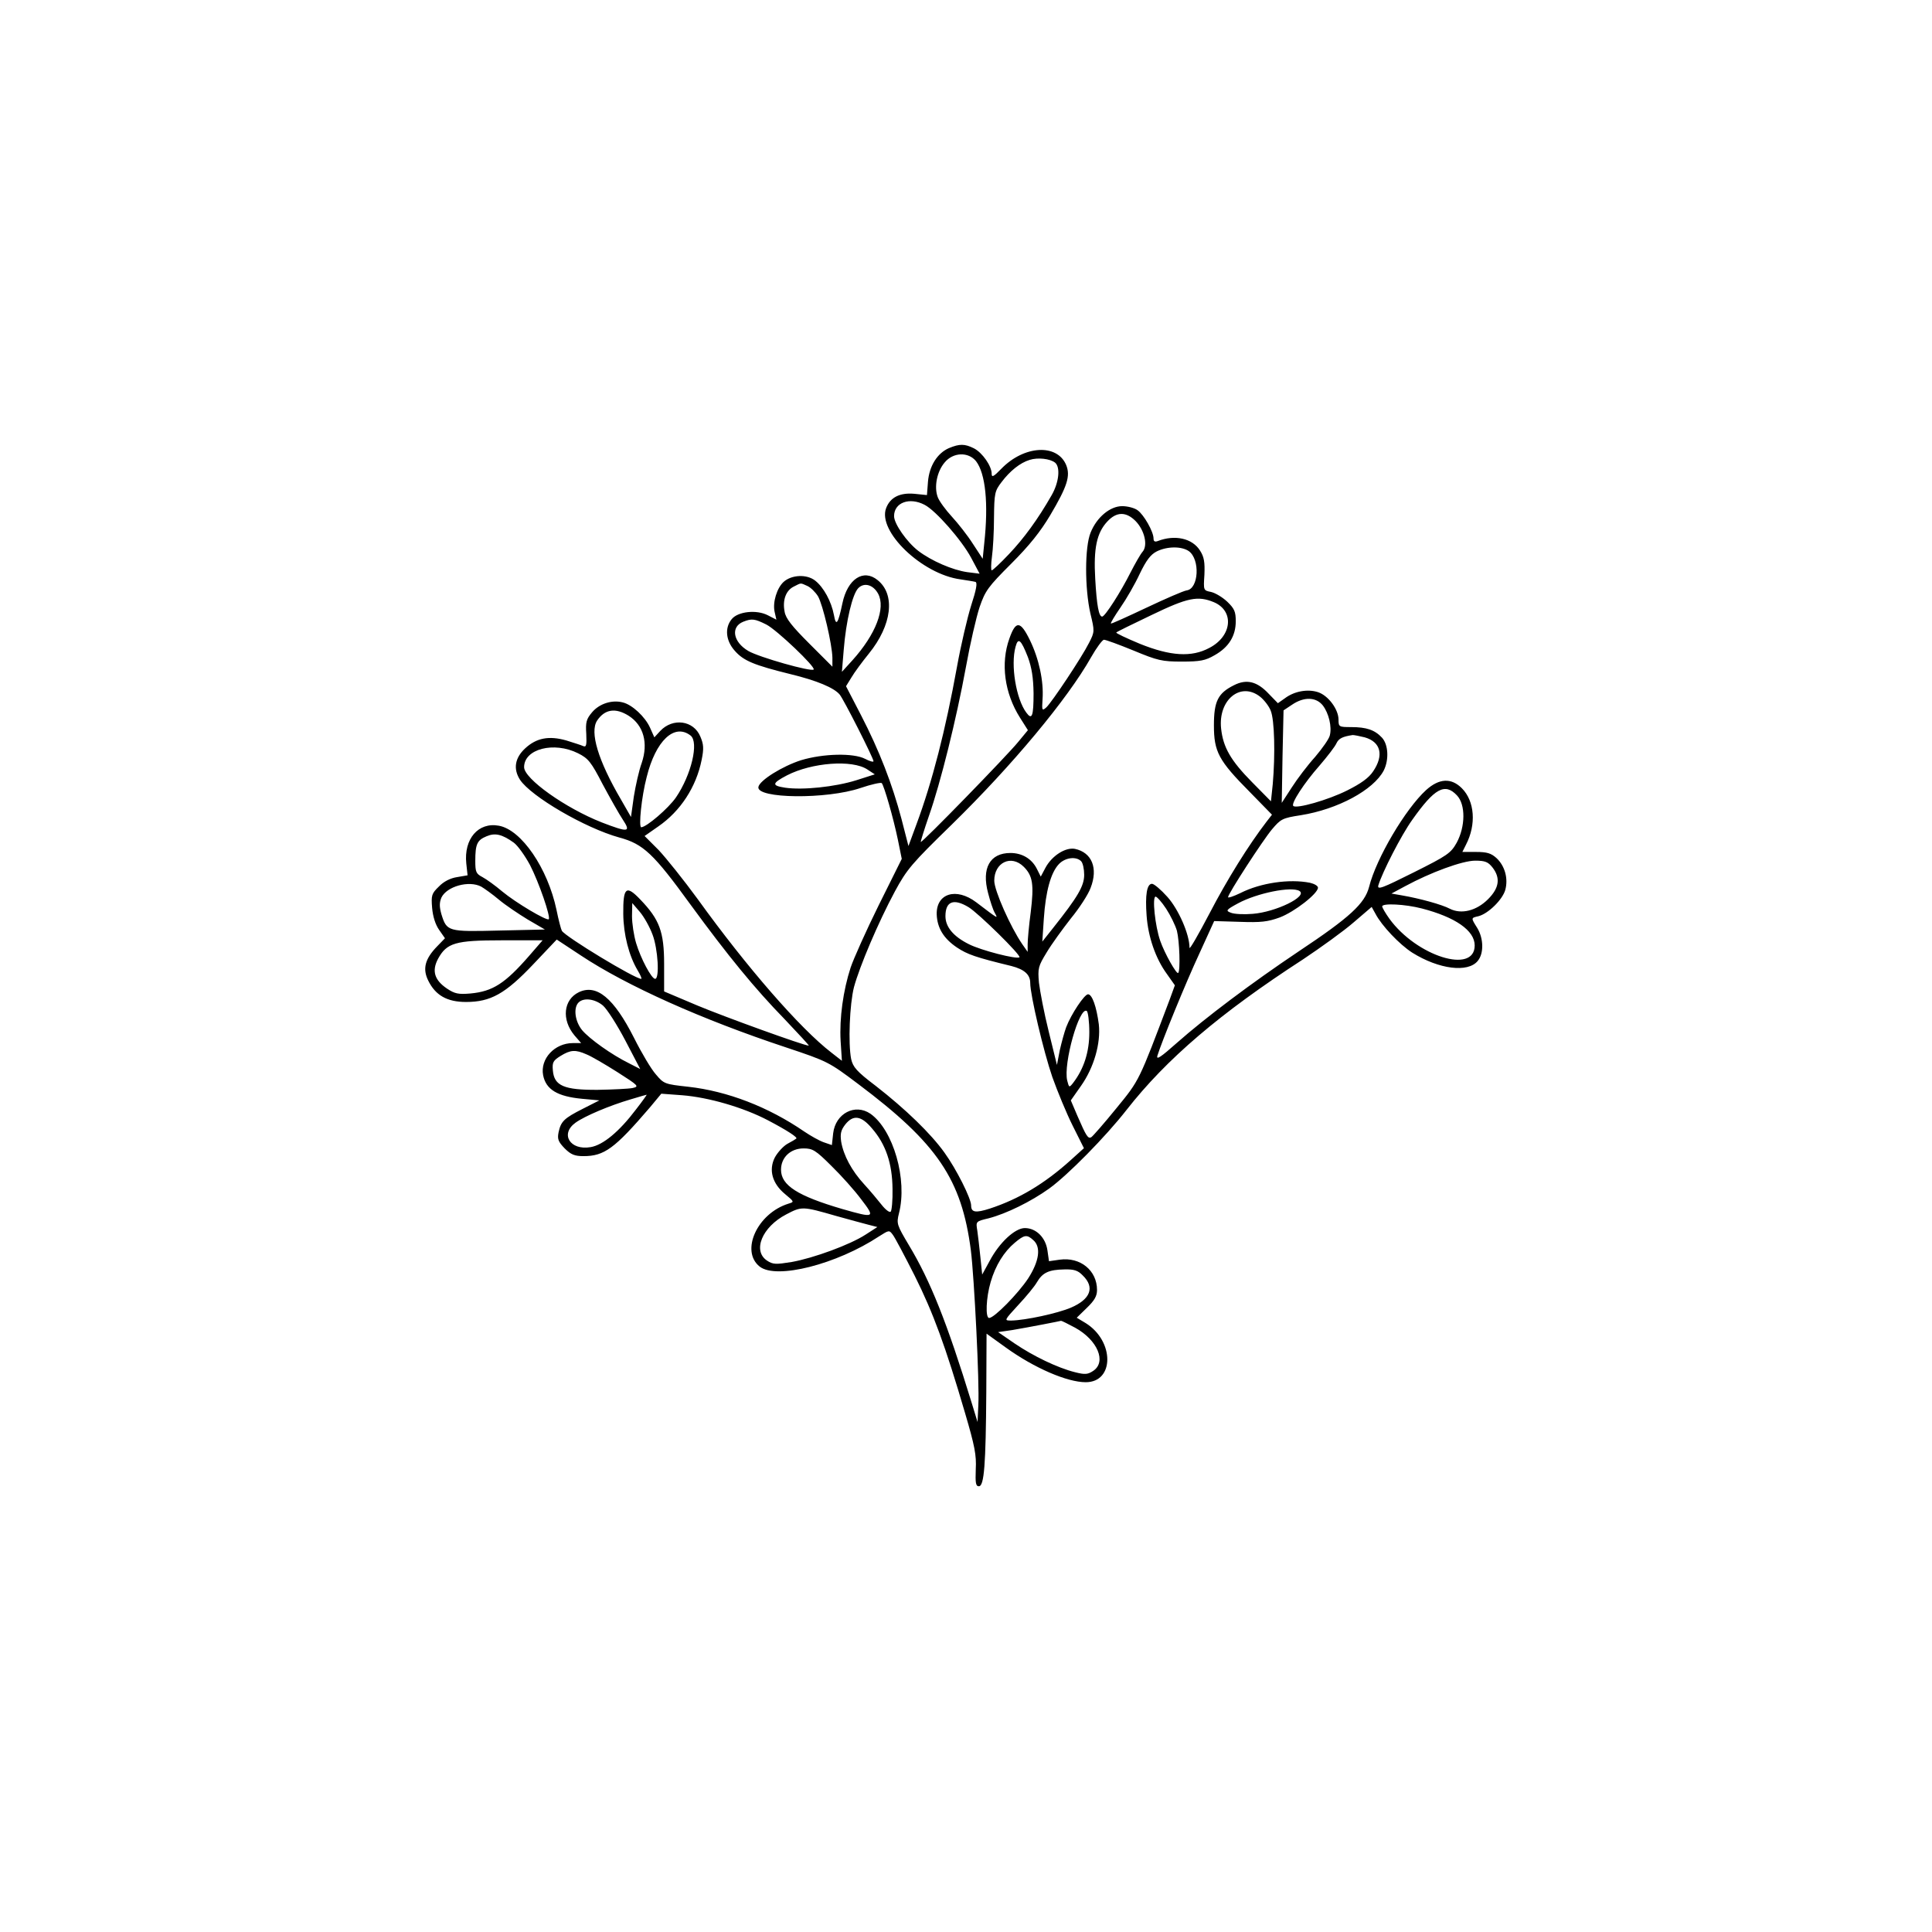 <?xml version="1.0" standalone="no"?>
<!DOCTYPE svg PUBLIC "-//W3C//DTD SVG 20010904//EN"
 "http://www.w3.org/TR/2001/REC-SVG-20010904/DTD/svg10.dtd">
<svg version="1.0" xmlns="http://www.w3.org/2000/svg"
 width="752pt" height="752pt" viewBox="0 0 752 752"
 preserveAspectRatio="xMidYMid meet">

<g transform="translate(0,752) scale(0.1,-0.1)"
fill="#000000" stroke="none">
<path d="M3694 5776 c-46 -20 -77 -70 -82 -131 l-4 -52 -49 5 c-57 5 -94 -14
-110 -56 -34 -90 140 -257 289 -277 26 -4 52 -8 59 -10 8 -3 3 -31 -17 -92
-15 -48 -40 -155 -55 -238 -45 -248 -96 -447 -158 -614 l-31 -84 -27 105 c-36
136 -86 266 -158 405 l-58 112 21 34 c11 19 42 61 68 93 90 111 104 230 34
286 -55 45 -117 5 -137 -90 -17 -81 -25 -92 -33 -46 -10 53 -40 108 -73 134
-33 26 -92 23 -123 -5 -26 -24 -43 -79 -35 -116 l7 -31 -33 17 c-44 23 -117
15 -141 -15 -28 -34 -23 -84 12 -123 34 -39 75 -56 217 -91 103 -25 169 -53
191 -79 15 -17 132 -248 132 -260 0 -4 -15 0 -32 9 -46 24 -164 21 -250 -5
-72 -23 -161 -78 -166 -104 -9 -46 266 -49 398 -4 41 14 78 22 82 19 9 -10 45
-134 63 -221 l15 -74 -90 -181 c-49 -99 -98 -209 -109 -242 -29 -89 -44 -197
-39 -286 l5 -77 -41 32 c-122 94 -329 332 -520 597 -54 74 -123 160 -152 191
l-55 55 53 37 c87 60 148 154 169 259 9 44 8 61 -5 91 -26 63 -107 74 -156 22
l-23 -25 -17 38 c-19 42 -69 89 -106 98 -42 11 -91 -5 -119 -38 -23 -27 -26
-39 -23 -85 2 -44 0 -52 -12 -47 -8 4 -38 13 -66 22 -67 19 -116 10 -160 -31
-40 -37 -47 -80 -20 -122 43 -65 253 -188 387 -225 93 -25 133 -63 276 -260
147 -201 251 -328 367 -447 54 -57 97 -103 94 -103 -18 0 -325 111 -433 156
l-130 55 0 107 c0 125 -18 173 -92 250 -56 59 -68 49 -67 -56 1 -80 22 -162
56 -219 11 -18 17 -33 14 -33 -25 0 -294 163 -309 187 -3 5 -13 42 -21 82 -34
161 -136 311 -224 327 -80 15 -137 -51 -127 -147 l5 -46 -41 -7 c-26 -4 -52
-17 -71 -37 -28 -27 -30 -34 -26 -83 3 -34 13 -65 27 -85 l23 -33 -30 -31
c-48 -49 -58 -88 -35 -134 28 -57 73 -83 147 -83 96 0 153 32 262 147 l91 96
94 -62 c178 -118 470 -249 799 -358 162 -54 167 -57 280 -142 309 -232 403
-371 439 -648 13 -105 34 -518 29 -603 l-3 -65 -23 75 c-96 313 -161 475 -244
613 -47 79 -49 84 -39 124 34 132 -22 325 -111 388 -60 41 -136 1 -145 -76
l-5 -46 -32 11 c-17 6 -51 25 -76 42 -140 96 -299 157 -451 174 -91 10 -95 11
-126 48 -18 20 -56 84 -85 142 -79 156 -146 211 -215 178 -60 -29 -68 -107
-17 -168 l26 -30 -32 0 c-71 0 -128 -61 -116 -125 11 -56 56 -83 153 -92 l66
-6 -65 -33 c-73 -37 -85 -49 -94 -92 -5 -26 -1 -36 24 -62 24 -24 39 -30 73
-30 81 0 121 29 259 190 l44 53 81 -6 c102 -8 238 -47 335 -98 76 -40 117 -67
109 -71 -2 -2 -17 -11 -34 -20 -16 -9 -38 -33 -49 -53 -25 -49 -10 -102 40
-143 36 -30 36 -30 13 -37 -122 -38 -188 -185 -112 -245 65 -51 300 9 465 118
38 24 39 25 53 6 8 -10 46 -82 85 -159 73 -146 120 -275 196 -534 38 -129 45
-165 42 -220 -2 -53 0 -66 12 -66 21 0 27 85 29 367 l1 227 75 -54 c111 -80
239 -135 311 -135 112 0 112 160 0 230 l-35 21 39 38 c30 29 40 46 40 70 0 76
-65 129 -145 118 l-42 -6 -6 42 c-7 50 -44 87 -88 87 -38 0 -99 -56 -137 -128
l-29 -53 -7 68 c-4 37 -9 84 -12 103 -6 36 -6 36 44 48 69 18 165 65 236 116
72 52 219 201 301 306 155 198 363 376 687 586 69 46 158 110 197 144 l70 60
15 -27 c24 -46 93 -119 143 -151 104 -65 217 -79 255 -32 24 29 23 87 -2 128
-25 40 -25 39 5 46 38 10 93 64 104 102 12 44 -1 93 -34 124 -21 19 -37 24
-80 24 l-53 0 14 28 c41 79 34 170 -16 220 -41 41 -88 39 -139 -7 -80 -73
-194 -265 -222 -377 -17 -65 -74 -118 -274 -251 -185 -124 -363 -258 -474
-356 -63 -56 -81 -68 -76 -50 17 55 110 283 164 399 l57 125 99 -3 c83 -3 109
0 156 17 58 22 149 93 149 116 0 7 -14 15 -31 19 -80 16 -192 0 -271 -40 -27
-13 -48 -20 -48 -16 0 13 135 221 171 264 34 40 40 44 112 55 144 23 283 98
323 174 21 42 18 101 -7 128 -28 30 -60 41 -120 41 -47 0 -49 1 -49 29 0 40
-40 94 -80 107 -40 13 -92 4 -129 -24 l-27 -19 -36 37 c-45 48 -86 58 -135 33
-62 -31 -78 -62 -78 -156 0 -103 18 -137 140 -260 l86 -88 -21 -27 c-70 -91
-154 -226 -222 -357 -43 -82 -78 -143 -78 -134 0 53 -43 150 -86 198 -25 28
-52 51 -60 51 -20 0 -27 -43 -21 -124 6 -83 35 -167 79 -227 l31 -44 -20 -55
c-121 -320 -117 -313 -208 -424 -47 -58 -91 -108 -97 -112 -13 -8 -20 4 -54
82 l-26 61 40 57 c50 71 77 165 69 239 -9 69 -26 117 -42 117 -14 0 -65 -76
-85 -128 -7 -19 -18 -59 -25 -90 l-11 -57 -32 130 c-18 72 -34 157 -38 190 -5
56 -3 64 30 118 19 32 62 91 94 132 33 40 68 94 77 119 30 77 5 138 -61 152
-37 7 -90 -27 -115 -74 l-18 -34 -15 30 c-20 40 -58 62 -103 62 -80 0 -113
-59 -87 -156 8 -31 19 -65 26 -77 13 -24 16 -26 -72 41 -78 59 -156 35 -154
-47 2 -53 27 -94 79 -129 41 -27 72 -38 212 -72 50 -13 73 -33 73 -66 0 -47
52 -267 86 -366 20 -56 55 -141 79 -189 l44 -88 -52 -47 c-101 -91 -201 -151
-314 -188 -56 -18 -73 -15 -73 12 0 27 -57 141 -104 206 -53 74 -151 169 -268
260 -74 56 -88 73 -95 104 -12 61 -6 213 11 280 22 81 94 251 159 372 47 87
66 109 222 261 236 231 450 488 542 651 21 37 44 68 50 68 7 0 59 -19 115 -42
94 -39 111 -43 188 -43 72 0 92 4 128 25 55 31 82 75 82 132 0 37 -5 49 -33
76 -18 17 -46 34 -63 38 -30 6 -30 6 -26 67 2 49 -1 69 -17 94 -30 48 -98 63
-165 37 -11 -4 -16 -1 -16 10 0 27 -38 93 -62 110 -12 9 -39 16 -60 16 -47 0
-99 -43 -123 -103 -23 -56 -23 -216 -1 -314 17 -70 17 -72 -5 -115 -28 -56
-144 -230 -166 -251 -17 -15 -18 -13 -15 32 5 69 -14 157 -49 229 -37 76 -55
78 -80 7 -35 -97 -19 -213 41 -308 l31 -49 -38 -46 c-42 -52 -375 -394 -379
-389 -1 1 13 47 32 102 45 128 106 373 144 580 16 89 40 193 53 232 22 64 33
79 123 169 71 71 114 125 152 189 67 113 79 153 62 195 -35 84 -164 77 -253
-15 -30 -31 -37 -34 -37 -19 0 30 -36 82 -69 99 -36 18 -56 18 -97 1z m105
-51 c37 -48 49 -165 32 -320 l-6 -60 -38 58 c-21 33 -58 80 -82 106 -24 26
-49 60 -55 76 -15 40 -3 100 27 135 33 40 92 42 122 5z m308 -6 c21 -18 15
-77 -14 -127 -53 -93 -108 -168 -166 -229 -33 -35 -63 -63 -67 -63 -3 0 -3 24
1 53 4 28 8 97 8 153 1 94 3 103 29 137 33 44 73 76 110 87 31 10 79 5 99 -11z
m-508 -164 c43 -22 144 -137 181 -206 l33 -62 -48 6 c-57 8 -140 44 -191 83
-44 34 -94 105 -94 135 0 53 60 75 119 44z m821 -63 c35 -36 49 -95 27 -120
-8 -9 -29 -46 -47 -81 -37 -74 -99 -171 -110 -171 -13 0 -21 42 -27 147 -7
119 6 179 47 223 36 39 73 39 110 2z m207 -117 c45 -32 39 -147 -8 -153 -13
-2 -84 -33 -158 -68 -74 -35 -136 -63 -137 -61 -2 2 15 30 37 62 23 33 57 92
75 131 26 54 43 76 67 88 41 20 96 20 124 1z m-1484 -136 c13 -6 31 -24 41
-40 19 -33 55 -187 56 -239 l0 -35 -90 90 c-67 67 -92 98 -96 124 -9 45 5 83
36 98 30 15 24 15 53 2z m275 -30 c30 -56 -9 -158 -100 -259 l-41 -45 7 85 c9
113 34 218 57 241 23 23 58 13 77 -22z m1307 -33 c80 -34 71 -132 -18 -178
-69 -37 -151 -32 -270 16 -53 22 -95 42 -92 44 2 3 64 33 137 68 141 68 180
76 243 50z m-1742 -87 c41 -21 193 -166 184 -175 -9 -10 -213 48 -254 72 -60
35 -70 94 -20 114 33 13 44 12 90 -11z m1018 -127 c15 -41 21 -80 22 -140 0
-90 -6 -106 -28 -76 -40 53 -62 186 -42 257 10 37 21 28 48 -41z m904 -154
c15 -12 34 -36 41 -54 15 -36 18 -171 8 -286 l-7 -67 -73 74 c-84 85 -113 136
-121 209 -12 112 76 184 152 124z m244 -34 c23 -30 36 -83 27 -117 -3 -13 -29
-50 -57 -83 -29 -32 -70 -86 -91 -119 l-39 -60 3 180 4 180 33 22 c47 32 94
30 120 -3z m-2702 -40 c58 -37 77 -106 51 -183 -11 -30 -24 -89 -31 -132 l-11
-79 -39 68 c-89 152 -122 262 -93 307 30 45 72 51 123 19z m241 -77 c33 -26 3
-153 -57 -241 -30 -43 -114 -115 -135 -116 -11 0 1 119 21 195 35 142 108 211
171 162z m2624 -7 c63 -18 75 -70 33 -132 -17 -26 -48 -48 -102 -75 -74 -37
-197 -72 -209 -60 -10 9 42 89 102 157 31 36 61 75 66 87 9 19 24 26 63 32 6
0 27 -4 47 -9z m-3062 -62 c40 -20 51 -34 96 -121 29 -54 64 -116 78 -137 33
-50 22 -51 -82 -11 -142 56 -302 170 -302 215 0 71 116 101 210 54z m1126 -63
l29 -19 -72 -23 c-83 -26 -209 -39 -277 -29 -53 8 -52 17 7 48 97 50 254 62
313 23z m2295 -101 c34 -36 33 -121 -1 -184 -23 -41 -36 -50 -168 -116 -122
-61 -142 -69 -137 -50 15 50 89 195 132 255 87 123 127 145 174 95z m-3671
-184 c15 -11 43 -50 63 -87 35 -68 81 -202 73 -211 -8 -7 -128 64 -181 108
-27 23 -62 48 -77 56 -25 13 -28 20 -28 63 0 65 7 81 44 96 33 14 60 8 106
-25z m2208 -72 c7 -7 12 -31 12 -53 0 -44 -25 -86 -121 -207 l-42 -53 6 90 c7
105 27 178 58 211 24 26 67 32 87 12z m-223 -22 c35 -35 40 -69 27 -176 -7
-52 -12 -108 -12 -125 l0 -30 -21 30 c-46 67 -109 209 -109 247 0 71 66 103
115 54z m1824 -2 c32 -41 27 -80 -17 -124 -45 -45 -104 -60 -149 -37 -30 16
-117 40 -187 52 l-40 7 54 29 c98 53 222 99 272 99 39 0 50 -5 67 -26z m-3936
-75 c12 -7 43 -29 68 -50 26 -22 77 -56 113 -78 l67 -39 -178 -4 c-200 -5
-204 -4 -225 64 -8 29 -8 44 0 64 21 44 107 68 155 43z m3185 -17 c33 -21 -92
-82 -182 -89 -34 -3 -71 -1 -84 4 -22 8 -21 11 27 37 74 40 208 67 239 48z
m-519 -69 c17 -26 36 -65 42 -86 10 -40 14 -155 5 -164 -6 -7 -53 76 -70 125
-20 57 -32 172 -18 172 5 0 24 -21 41 -47z m-769 6 c38 -23 205 -187 198 -195
-10 -9 -150 27 -197 51 -60 30 -91 67 -91 109 0 58 32 70 90 35z m-1230 -107
c21 -55 28 -172 10 -172 -14 0 -56 79 -74 139 -9 30 -16 77 -16 105 l1 51 30
-35 c16 -19 38 -58 49 -88z m2994 102 c131 -34 206 -86 206 -144 0 -113 -226
-42 -332 104 -15 21 -28 43 -28 48 0 13 88 9 154 -8z m-3474 -184 c-94 -108
-142 -139 -229 -147 -47 -4 -61 -1 -91 19 -49 33 -60 69 -35 116 34 62 67 72
248 72 l159 0 -52 -60z m287 -194 c16 -14 55 -75 87 -136 l58 -111 -43 22
c-69 34 -154 95 -183 129 -28 34 -35 87 -14 108 20 20 64 14 95 -12z m1893
-104 c0 -77 -21 -142 -63 -197 -15 -19 -16 -19 -23 9 -16 65 47 289 76 271 5
-3 10 -41 10 -83z m-1957 -86 c18 -7 71 -38 120 -69 83 -53 86 -56 59 -62 -15
-3 -76 -6 -135 -7 -132 -1 -170 16 -175 75 -3 32 1 39 30 57 39 24 58 25 101
6z m192 -215 c-65 -86 -128 -138 -176 -146 -80 -14 -120 51 -59 95 36 26 133
67 215 91 33 10 61 18 62 18 2 1 -17 -26 -42 -58z m919 -73 c54 -62 79 -137
80 -235 1 -45 -3 -85 -7 -89 -4 -5 -20 7 -35 26 -15 19 -45 55 -68 80 -49 53
-81 113 -90 167 -4 30 -1 44 16 66 31 39 62 35 104 -15z m-158 -146 c38 -37
90 -95 116 -130 56 -73 53 -74 -73 -38 -174 51 -239 92 -239 153 0 48 37 83
88 83 35 0 47 -7 108 -68z m19 -195 c50 -14 106 -29 125 -34 l35 -9 -45 -29
c-61 -40 -204 -92 -288 -107 -62 -10 -73 -10 -96 5 -58 38 -20 131 74 180 61
32 63 32 195 -6z m767 -94 c31 -27 23 -82 -20 -149 -39 -59 -132 -154 -152
-154 -15 0 -12 79 6 140 19 65 52 118 94 153 37 31 47 33 72 10z m193 -138
c47 -46 30 -92 -47 -125 -52 -22 -176 -49 -232 -50 -28 0 -28 0 27 60 31 33
64 73 73 89 22 38 47 49 107 50 38 1 53 -4 72 -24z m-30 -203 c87 -48 123
-133 70 -168 -21 -14 -32 -15 -71 -5 -68 17 -163 63 -235 112 l-64 44 55 8
c30 5 84 15 120 22 36 7 67 13 70 14 3 0 27 -12 55 -27z"/>
</g>
</svg>
